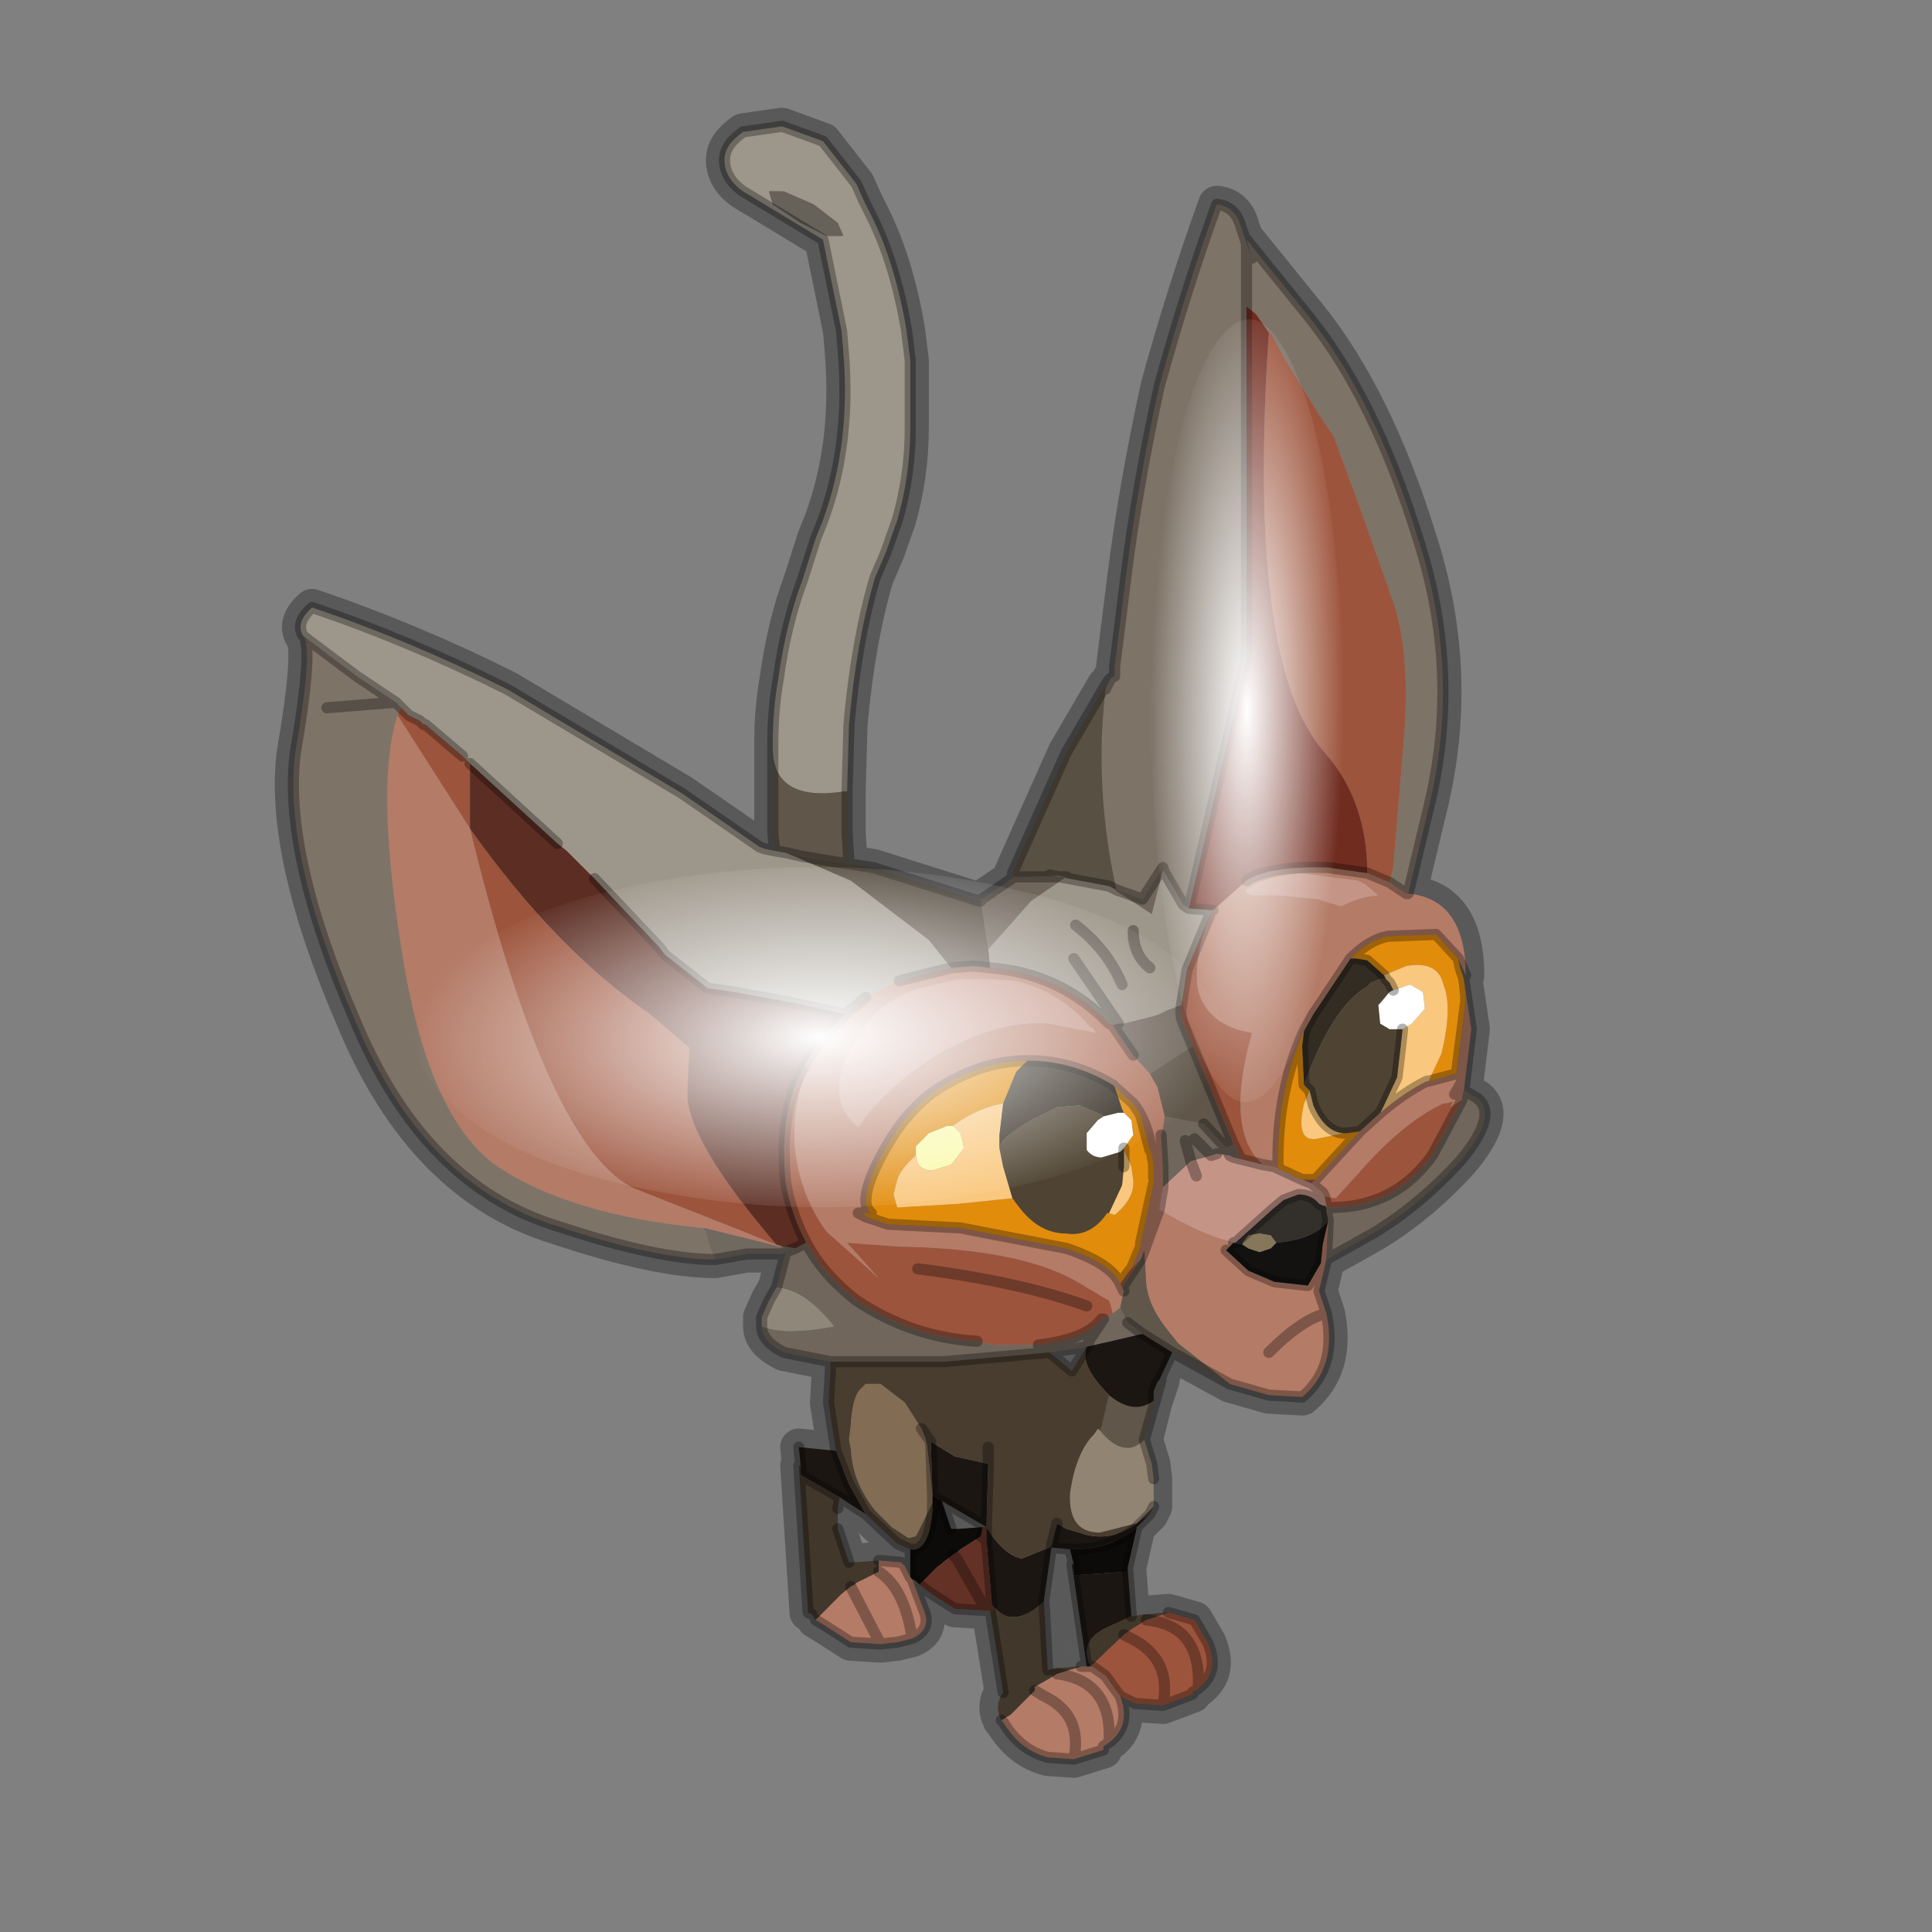 <?xml version="1.0" encoding="UTF-8" standalone="no"?>
<svg xmlns:xlink="http://www.w3.org/1999/xlink" height="520.0px" width="520.0px" xmlns="http://www.w3.org/2000/svg">
  <rect width="100%" height="100%" fill="#808080" stroke="none"/>
  <g transform="matrix(10.0, 0.0, 0.0, 10.0, 0.0, 0.0)">
    <use height="52.0" transform="matrix(1.0, 0.0, 0.0, 1.0, 0.0, 0.0)" width="52.0" xlink:href="#shape0"/>
    <use height="136.85" transform="matrix(0.147, -0.002, 0.0, 0.067, 11.166, 23.478)" width="148.25" xlink:href="#sprite0"/>
    <use height="136.85" transform="matrix(0.035, -4.0E-4, -0.002, 0.154, 31.109, 8.624)" width="148.25" xlink:href="#sprite0"/>
  </g>
  <defs>
    <g id="shape0" transform="matrix(1.0, 0.0, 0.0, 1.0, 0.0, 0.0)">
      <path d="M52.0 0.0 L52.0 52.0 0.0 52.0 0.0 0.0 52.0 0.0" fill="#795fa9" fill-opacity="0.0" fill-rule="evenodd" stroke="none"/>
      <path d="M21.05 3.4 L20.0 3.55 Q19.5 3.9 19.5 4.3 19.5 4.8 20.0 5.15 L22.15 6.45 22.65 8.9 22.7 9.5 Q22.9 11.95 22.15 14.0 L21.95 14.5 21.6 15.6 Q21.15 16.8 20.95 18.25 20.8 19.1 20.8 20.0 L20.8 20.15 20.8 22.4 20.85 22.9 20.6 22.85 20.45 22.8 18.35 21.35 13.65 18.55 Q11.05 17.25 8.4 16.35 7.95 16.75 8.15 17.1 L8.2 17.15 Q8.4 17.65 7.95 20.25 7.6 22.95 9.55 27.45 11.4 31.9 15.0 33.0 17.7 33.9 19.25 33.9 L20.1 33.75 21.05 33.75 21.15 33.7 20.9 34.65 20.7 35.0 20.5 35.45 20.5 35.7 Q20.5 36.1 21.1 36.4 L22.35 36.65 22.35 36.8 22.35 36.9 22.3 37.75 22.5 39.05 21.5 38.95 21.55 39.45 21.5 39.45 21.75 43.4 21.85 43.45 21.95 43.6 22.2 43.75 22.9 44.2 23.7 44.25 24.15 44.2 24.55 44.1 Q25.1 43.85 24.85 43.3 L24.55 42.5 24.65 42.55 24.75 42.65 25.0 42.85 25.7 43.3 26.55 43.35 26.65 43.35 27.0 45.55 Q26.75 45.9 26.95 46.3 L27.0 46.35 Q27.45 47.1 28.2 47.3 L28.9 47.35 29.7 47.1 29.7 47.0 29.85 46.9 Q30.45 46.45 30.15 45.65 L30.55 45.85 31.3 45.9 32.1 45.6 32.1 45.55 32.25 45.45 Q32.85 45.0 32.5 44.2 L32.15 43.6 31.45 43.4 30.85 43.45 30.8 43.45 30.5 43.5 30.45 43.5 30.35 42.2 30.6 41.1 30.95 40.75 31.05 40.55 31.05 39.8 31.0 39.4 30.8 38.75 31.05 37.75 31.25 37.15 31.05 37.45 31.15 37.2 31.2 37.15 31.55 36.4 33.1 37.25 34.15 37.55 35.05 37.6 Q36.0 36.8 35.7 35.35 L35.5 34.75 35.7 33.9 36.95 33.2 Q38.2 32.45 39.3 31.25 40.35 30.0 39.75 29.55 L39.4 29.35 39.6 27.7 39.4 26.35 39.35 26.2 39.3 26.05 39.25 25.8 39.45 26.25 Q39.45 24.2 37.9 24.05 L38.45 21.75 Q39.35 18.1 38.15 14.45 37.0 10.75 35.25 8.55 L33.55 6.45 33.7 6.95 33.55 6.55 33.4 6.1 Q33.25 5.55 32.75 5.5 31.9 7.85 31.2 10.4 30.6 13.15 30.3 15.55 L30.0 17.95 30.0 18.05 30.0 18.2 29.9 18.25 29.75 18.55 29.75 18.45 28.7 20.25 27.25 23.5 27.3 23.6 26.35 24.25 23.5 23.35 22.85 23.25 22.8 22.4 22.8 21.3 22.85 19.5 Q23.05 17.25 23.55 15.55 L23.85 14.85 24.15 14.0 Q24.5 12.8 24.5 11.5 L24.5 9.7 24.4 8.9 Q24.1 7.1 23.45 5.8 L23.25 5.4 23.05 4.95 22.15 3.8 21.05 3.4 M28.25 36.4 L29.25 36.25 28.85 36.9 28.25 36.4 M23.3 40.75 L24.15 41.55 24.5 41.7 24.5 42.45 24.35 42.15 24.25 42.05 23.65 42.0 23.0 42.05 22.85 42.05 22.55 41.15 22.55 40.6 22.6 40.3 23.3 40.75 M28.3 41.65 L28.8 41.7 28.9 42.1 28.85 42.1 29.25 44.85 29.1 44.85 28.45 44.9 28.4 44.9 28.2 44.95 28.1 43.05 28.3 41.65 M26.45 41.1 L25.8 41.15 25.6 41.15 25.35 40.4 26.55 41.1 26.45 41.1" fill="none" stroke="#000000" stroke-linecap="round" stroke-linejoin="round" stroke-opacity="0.302" stroke-width="1.0"/>
      <path d="M20.8 20.15 L20.8 20.0 Q20.8 19.1 20.95 18.25 21.15 16.8 21.6 15.6 L21.95 14.5 22.15 14.0 Q22.9 11.95 22.7 9.5 L22.65 8.9 22.15 6.45 20.0 5.15 Q19.5 4.8 19.5 4.3 19.5 3.9 20.0 3.55 L21.05 3.4 22.15 3.8 23.05 4.95 23.25 5.4 23.45 5.8 Q24.1 7.1 24.4 8.9 L24.5 9.7 24.5 11.5 Q24.5 12.8 24.15 14.0 L23.85 14.85 23.55 15.55 Q23.05 17.25 22.85 19.5 L22.8 21.3 22.75 21.3 Q20.8 21.6 20.8 20.15 M8.2 17.15 L8.15 17.1 Q7.95 16.75 8.4 16.35 11.05 17.25 13.65 18.55 L18.35 21.35 20.45 22.8 20.6 22.85 20.85 22.9 21.15 22.95 22.9 23.7 25.0 25.3 25.6 26.05 24.2 26.4 23.3 26.85 22.75 27.3 21.4 27.0 19.75 26.7 19.05 26.6 17.9 25.7 17.75 25.5 16.0 23.65 15.25 22.9 15.0 22.7 12.65 20.55 12.45 20.35 11.45 19.5 11.4 19.5 11.3 19.4 11.0 19.25 10.8 19.05 10.65 18.9 9.6 18.2 8.2 17.15 M22.55 6.0 L21.9 5.5 21.1 5.15 20.7 5.15 20.8 5.5 21.55 6.0 22.25 6.35 22.7 6.35 22.55 6.0 M26.65 26.05 L26.6 25.55 27.75 24.25 28.7 23.6 28.25 23.55 29.85 23.85 30.05 23.95 30.0 23.95 31.0 24.6 31.3 23.4 31.85 24.35 32.0 24.45 32.65 24.5 32.55 24.65 31.95 26.1 31.8 27.05 31.4 27.2 31.2 27.3 31.05 27.35 30.25 27.55 30.1 27.55 29.95 27.6 29.85 27.55 Q28.55 26.2 26.65 26.05 M28.9 25.8 L30.1 27.55 28.9 25.8 M28.95 24.9 Q29.8 25.55 30.2 26.5 29.8 25.55 28.95 24.9 M30.95 26.05 Q30.5 25.7 30.5 25.05 30.5 25.7 30.95 26.05" fill="#9d968a" fill-rule="evenodd" stroke="none"/>
      <path d="M22.55 6.0 L22.7 6.35 22.25 6.35 21.55 6.0 20.8 5.5 20.7 5.15 21.1 5.15 21.9 5.5 22.55 6.0" fill="#666159" fill-rule="evenodd" stroke="none"/>
      <path d="M31.45 43.4 L32.15 43.6 32.5 44.2 Q32.85 45.0 32.25 45.45 L32.1 45.55 32.1 45.6 31.3 45.9 30.55 45.85 30.15 45.65 29.75 45.1 29.4 44.85 29.35 44.85 30.25 44.0 30.45 43.85 30.85 43.6 Q32.35 43.75 32.25 45.45 32.35 43.75 30.85 43.6 L31.45 43.4 M10.8 19.05 L11.0 19.25 11.3 19.4 11.4 19.5 11.45 19.5 12.45 20.35 12.65 20.55 12.65 22.3 Q14.95 25.55 17.5 27.3 L18.55 28.2 18.5 29.45 Q18.5 30.7 20.9 33.5 L17.1 32.0 Q14.75 30.95 12.65 22.3 L10.7 19.25 10.8 19.05 M21.7 33.45 Q21.3 32.7 21.15 31.85 20.95 29.9 21.65 28.7 L21.75 28.75 Q21.3 29.75 21.4 30.95 21.55 32.2 22.25 33.15 L23.65 34.4 22.8 33.45 22.85 33.45 24.15 33.55 Q27.45 33.6 29.0 34.5 L29.75 34.95 29.85 35.0 29.9 35.15 29.95 35.35 29.7 35.5 29.65 35.5 Q29.25 36.05 27.95 36.2 L26.75 36.2 26.3 36.1 Q24.55 36.0 23.05 35.0 22.15 34.3 21.7 33.45 M30.15 34.55 L30.4 34.2 30.45 34.15 30.7 33.9 30.2 34.65 30.15 34.55 M34.15 8.95 L34.2 9.0 34.15 8.85 34.6 9.7 35.5 11.15 35.9 11.75 36.6 13.65 37.5 16.2 Q37.95 17.5 37.8 19.75 L37.5 23.35 37.4 23.75 36.8 23.5 Q36.8 21.55 35.65 20.25 33.55 17.9 34.15 8.95 M32.55 24.65 Q32.1 25.9 32.25 26.65 32.5 27.6 33.7 27.8 32.95 30.45 34.0 31.35 L33.4 31.2 33.25 30.9 33.2 30.8 32.35 28.75 32.1 28.15 31.85 27.55 Q31.75 27.35 31.8 27.05 L31.95 26.1 32.55 24.65 M35.65 32.2 L35.95 32.25 36.5 31.65 Q37.75 30.2 38.85 29.7 L38.9 29.7 39.1 29.65 39.05 29.8 39.35 29.6 38.55 31.1 Q37.5 32.55 35.7 32.5 L35.7 32.45 35.65 32.2 M35.3 31.85 L35.05 31.75 35.4 31.75 35.3 31.85 M24.7 34.15 Q27.45 34.5 29.25 35.15 27.45 34.5 24.7 34.15 M31.3 45.9 Q31.55 44.65 30.45 44.1 L30.25 44.0 30.45 44.1 Q31.55 44.65 31.3 45.9" fill="#9d543c" fill-rule="evenodd" stroke="none"/>
      <path d="M29.9 18.25 L30.0 18.2 30.0 18.05 30.0 17.95 30.3 15.55 Q30.6 13.15 31.2 10.4 31.9 7.85 32.75 5.5 33.25 5.55 33.4 6.1 L33.55 6.55 33.55 6.65 33.7 6.95 33.55 6.65 33.55 6.55 33.7 6.95 33.55 6.45 35.25 8.55 Q37.0 10.75 38.15 14.45 39.35 18.1 38.45 21.75 L37.9 24.05 37.85 24.05 37.4 23.75 37.5 23.35 37.8 19.75 Q37.95 17.5 37.5 16.2 L36.6 13.65 35.9 11.75 35.5 11.15 34.6 9.7 34.15 8.85 34.2 9.0 34.15 8.95 33.8 8.45 33.55 8.25 33.55 6.65 33.55 8.25 33.55 17.7 32.0 24.45 31.85 24.35 31.3 23.4 31.3 23.35 30.75 24.2 30.05 23.95 Q29.45 21.25 29.75 18.55 L29.9 18.25 M19.25 33.9 Q17.7 33.9 15.0 33.0 11.4 31.9 9.55 27.45 7.6 22.95 7.95 20.25 8.4 17.65 8.2 17.15 L9.6 18.2 10.65 18.9 10.8 19.05 10.7 19.25 Q10.1 21.1 10.8 25.5 11.5 30.1 13.4 31.4 15.35 32.7 18.9 33.05 L18.95 33.05 19.25 33.9 M8.8 19.05 L10.65 18.9 8.8 19.05" fill="#7e7367" fill-rule="evenodd" stroke="none"/>
      <path d="M12.65 22.3 L12.65 20.55 15.0 22.7 15.25 22.9 16.0 23.65 17.75 25.5 17.9 25.7 19.05 26.6 19.75 26.7 21.4 27.0 22.75 27.3 22.5 27.55 Q22.0 28.05 21.65 28.7 20.95 29.9 21.15 31.85 21.3 32.7 21.7 33.45 L21.4 33.6 21.15 33.55 21.05 33.55 20.9 33.5 Q18.5 30.7 18.5 29.45 L18.55 28.2 17.5 27.3 Q14.95 25.55 12.65 22.3" fill="#5c2e23" fill-rule="evenodd" stroke="none"/>
      <path d="M37.9 24.05 Q39.45 24.2 39.45 26.25 L39.25 25.8 38.65 25.15 37.35 25.2 Q36.85 25.3 36.35 25.8 L35.35 27.3 35.1 27.75 Q34.35 29.4 34.4 31.45 L34.3 31.4 34.0 31.35 Q32.95 30.45 33.7 27.8 32.5 27.6 32.25 26.65 32.1 25.9 32.55 24.65 L32.65 24.5 33.55 23.7 Q34.15 23.3 35.75 23.35 L36.8 23.5 37.4 23.75 37.85 24.05 37.9 24.05 M39.4 26.35 L39.6 27.7 39.4 29.35 39.35 29.6 39.05 29.8 39.1 29.65 38.9 29.7 38.85 29.7 Q37.75 30.2 36.5 31.65 L35.95 32.25 35.65 32.2 35.6 32.1 35.3 31.85 35.4 31.75 36.6 30.45 37.15 29.95 Q37.8 29.4 38.4 29.1 L38.45 29.1 39.2 28.9 39.45 26.95 39.45 26.8 39.4 26.35 M35.7 33.9 L35.5 34.75 35.7 35.35 Q36.0 36.8 35.05 37.6 L34.15 37.55 33.1 37.25 31.7 36.15 31.35 35.7 Q30.9 35.1 30.85 34.55 L30.8 33.65 31.2 32.55 30.8 33.65 30.7 33.9 30.45 34.15 30.7 33.55 30.7 33.45 31.05 31.85 31.05 31.7 31.05 31.6 31.05 31.35 31.0 31.05 30.95 30.95 30.7 30.0 30.5 29.7 30.0 29.25 29.95 29.2 Q28.95 28.6 27.85 28.55 L27.65 28.55 Q26.6 28.55 25.6 29.1 24.5 29.65 23.75 31.05 23.05 32.35 23.45 32.65 L23.25 32.65 23.3 32.75 23.9 32.95 25.85 33.05 28.7 33.6 Q29.9 34.0 30.15 34.55 L30.2 34.65 30.25 34.75 30.15 35.2 29.95 35.35 29.9 35.15 29.85 35.0 29.75 34.95 29.0 34.5 Q27.45 33.6 24.15 33.55 L22.85 33.45 22.8 33.45 23.65 34.4 22.25 33.15 Q21.55 32.2 21.4 30.95 21.3 29.75 21.75 28.75 L21.65 28.7 Q22.0 28.05 22.5 27.55 L22.75 27.3 23.3 26.85 24.2 26.4 25.6 26.05 26.2 26.0 26.65 26.05 Q28.55 26.2 29.85 27.55 L29.95 27.6 30.5 28.4 30.95 28.9 31.15 29.25 31.35 30.05 31.3 30.4 31.25 30.55 31.3 31.4 31.3 31.5 31.3 31.95 31.2 32.55 Q32.35 33.25 33.25 33.45 L33.2 33.45 33.0 33.65 33.6 34.2 34.3 34.5 35.2 34.6 35.55 34.0 35.6 33.5 35.75 32.85 35.7 33.9 M30.15 45.65 Q30.45 46.45 29.85 46.9 L29.7 47.0 29.7 47.1 28.9 47.35 28.2 47.3 Q27.45 47.1 27.0 46.35 L26.95 46.3 27.2 46.15 27.85 45.5 27.85 45.4 28.2 45.2 28.45 45.05 29.1 44.85 29.25 44.85 29.35 44.85 29.4 44.85 29.75 45.1 30.15 45.65 M24.55 42.5 L24.85 43.3 Q25.1 43.85 24.55 44.1 L24.15 44.2 23.7 44.25 22.9 44.2 22.2 43.75 21.95 43.6 22.1 43.45 22.45 43.1 22.65 42.9 22.9 42.7 22.95 42.8 23.7 44.25 22.95 42.8 22.9 42.7 23.0 42.65 23.05 42.6 23.65 42.3 23.65 42.0 24.25 42.05 24.35 42.15 24.5 42.45 24.55 42.5 M10.7 19.25 L12.65 22.3 Q14.75 30.95 17.1 32.0 L20.9 33.5 21.05 33.55 20.95 33.55 18.95 33.05 18.9 33.05 Q15.35 32.7 13.4 31.4 11.5 30.1 10.8 25.5 10.1 21.1 10.7 19.25 M23.1 30.35 Q23.8 29.3 25.2 28.4 26.85 27.45 28.2 27.55 L29.5 27.8 29.4 27.65 29.35 27.65 Q28.55 26.7 27.35 26.4 L26.65 26.35 25.8 26.35 24.75 26.6 Q23.9 26.85 23.35 27.5 L22.8 28.4 Q22.25 29.65 23.1 30.35 M36.55 23.7 L35.0 23.5 Q34.1 23.6 33.7 23.85 33.35 24.0 33.7 24.1 L34.4 24.1 35.45 24.2 36.1 24.4 Q36.55 24.15 37.1 24.1 L36.75 23.8 36.55 23.7 M35.7 32.45 L35.7 32.5 35.65 32.45 35.7 32.45 M39.15 29.45 Q39.55 28.85 39.2 28.9 39.55 28.85 39.15 29.45 M35.7 32.6 L35.7 32.5 35.7 32.6 M34.15 36.4 Q35.05 35.5 35.7 35.35 35.05 35.5 34.15 36.4 M23.25 32.65 L23.1 32.65 23.3 32.75 23.1 32.65 23.25 32.65 M24.55 44.1 Q24.35 42.75 23.65 42.3 24.35 42.75 24.55 44.1 M28.9 47.35 Q29.15 46.15 28.1 45.65 L27.85 45.5 28.1 45.65 Q29.15 46.15 28.9 47.35 M29.85 46.9 Q29.95 45.25 28.45 45.05 29.95 45.25 29.85 46.9 M31.0 31.05 Q30.9 30.2 30.5 29.7 30.9 30.2 31.0 31.05" fill="#b47b67" fill-rule="evenodd" stroke="none"/>
      <path d="M22.85 23.25 L23.5 23.35 26.35 24.25 26.4 24.25 26.6 25.55 26.65 26.05 26.2 26.0 25.6 26.05 25.0 25.3 22.9 23.7 21.15 22.95 21.6 23.05 22.5 23.2 22.85 23.25 M27.3 23.6 L27.25 23.5 28.7 20.25 29.75 18.45 29.75 18.55 Q29.45 21.25 30.05 23.95 L29.85 23.85 28.25 23.55 28.7 23.6 27.3 23.6" fill="#595044" fill-rule="evenodd" stroke="none"/>
      <path d="M20.8 20.15 Q20.8 21.6 22.75 21.3 L22.8 21.3 22.8 22.4 22.85 23.25 22.5 23.2 21.6 23.05 21.15 22.95 20.85 22.9 20.8 22.4 20.8 20.15 M33.1 37.25 L31.55 36.4 30.75 35.9 30.35 35.6 30.15 35.2 30.25 34.75 30.2 34.65 30.7 33.9 30.8 33.65 30.85 34.55 Q30.9 35.1 31.35 35.7 L31.7 36.15 33.1 37.25 M31.05 37.45 L31.25 37.15 30.8 38.75 Q30.25 39.3 29.6 38.5 L29.65 38.4 29.85 37.55 Q30.5 38.1 31.05 37.7 L31.05 37.45 M32.1 28.15 L32.35 28.75 33.2 30.8 33.0 30.9 32.4 30.25 31.35 30.05 31.15 29.25 30.95 28.9 32.1 28.15" fill="#60564a" fill-rule="evenodd" stroke="none"/>
      <path d="M23.1 30.35 Q22.25 29.65 22.8 28.4 L23.35 27.5 Q23.9 26.85 24.75 26.6 L25.8 26.35 26.65 26.35 27.35 26.4 Q28.55 26.7 29.35 27.65 L29.4 27.65 29.5 27.8 28.2 27.55 Q26.85 27.45 25.2 28.4 23.8 29.3 23.1 30.35 M36.55 23.7 L36.75 23.8 37.1 24.1 Q36.55 24.15 36.1 24.4 L35.45 24.2 34.4 24.1 33.7 24.1 Q33.35 24.0 33.7 23.85 34.1 23.6 35.0 23.5 L36.55 23.7 M34.0 31.35 L34.3 31.4 34.4 31.45 35.05 31.75 35.3 31.85 35.6 32.1 35.65 32.2 35.7 32.45 35.65 32.45 35.6 32.45 35.5 32.4 Q35.3 32.15 34.95 32.15 L34.55 32.3 34.25 32.55 33.25 33.45 Q32.35 33.25 31.2 32.55 L31.3 31.95 32.05 31.25 32.6 31.1 32.75 31.05 33.1 31.1 33.2 31.15 33.4 31.2 34.0 31.35 M32.2 31.65 L32.05 31.25 32.2 31.65" fill="#c49486" fill-rule="evenodd" stroke="none"/>
      <path d="M26.35 24.25 L27.3 23.6 28.7 23.6 27.75 24.25 26.6 25.55 26.4 24.25 26.35 24.25 M39.4 29.35 L39.75 29.55 Q40.35 30.0 39.3 31.25 38.2 32.45 36.95 33.2 L35.7 33.9 35.75 32.85 35.7 32.6 35.7 32.5 Q37.5 32.55 38.55 31.1 L39.35 29.6 39.4 29.35 M22.35 36.65 L21.1 36.4 Q20.5 36.1 20.5 35.7 21.1 35.95 22.45 35.7 21.65 34.7 20.9 34.65 L21.15 33.7 21.4 33.6 21.7 33.45 Q22.15 34.3 23.05 35.0 24.55 36.0 26.3 36.1 L26.75 36.2 27.95 36.2 Q29.25 36.05 29.65 35.5 L29.7 35.5 29.95 35.35 30.15 35.2 30.35 35.6 30.75 35.9 29.25 36.25 29.3 36.15 29.3 36.1 29.7 35.5 29.3 36.1 29.3 36.15 29.25 36.25 28.25 36.4 25.4 36.65 22.35 36.65 M31.3 23.4 L31.0 24.6 30.0 23.95 30.05 23.95 30.75 24.2 31.3 23.35 31.3 23.4 M29.95 27.6 L30.1 27.55 30.25 27.55 31.05 27.35 31.2 27.3 31.4 27.2 31.8 27.05 Q31.75 27.35 31.85 27.55 L32.1 28.15 30.95 28.9 30.5 28.4 29.95 27.6 M33.2 30.8 L33.25 30.9 33.4 31.2 33.2 31.15 33.1 31.1 32.75 31.05 32.6 31.1 32.05 31.25 31.9 30.7 32.05 31.25 31.3 31.95 31.3 31.5 31.3 31.4 31.25 30.55 31.3 30.4 31.35 30.05 32.4 30.25 33.0 30.9 33.2 30.8 M32.15 30.65 L32.6 31.1 32.15 30.65 M33.1 31.1 L33.0 30.9 33.1 31.1" fill="#70665c" fill-rule="evenodd" stroke="none"/>
      <path d="M25.65 30.3 L25.85 30.5 25.95 30.9 25.6 31.35 25.1 31.5 Q24.8 31.5 24.7 31.3 L24.65 31.1 24.65 30.85 25.0 30.5 25.5 30.3 25.65 30.3" fill="#f9f9a8" fill-rule="evenodd" stroke="none"/>
      <path d="M39.25 25.8 L39.3 26.05 39.35 26.2 39.4 26.35 39.45 26.8 39.45 26.95 39.2 28.9 38.45 29.1 38.8 28.35 Q39.1 27.1 38.85 26.5 38.7 25.85 37.85 26.0 L37.25 26.25 36.8 25.85 36.5 25.8 36.4 25.8 36.35 25.8 Q36.85 25.3 37.35 25.2 L38.65 25.15 39.25 25.8 M27.0 29.7 Q26.45 29.8 25.95 30.1 L25.65 30.3 25.5 30.3 25.0 30.5 24.65 30.85 24.65 31.1 Q24.25 31.45 24.15 31.75 L24.05 32.15 24.15 32.5 25.8 32.4 27.25 32.25 27.4 32.45 Q27.95 33.2 28.7 33.2 29.35 33.3 29.8 32.65 L29.85 32.65 30.0 32.7 Q30.55 32.25 30.5 31.75 L30.45 31.4 30.25 30.95 30.25 30.9 30.5 30.55 30.45 30.15 30.25 29.95 30.2 29.85 30.0 29.25 30.5 29.7 30.7 30.0 30.95 30.95 31.0 31.05 31.05 31.35 31.05 31.6 31.05 31.7 31.05 31.85 30.7 33.45 30.7 33.55 30.45 34.15 30.4 34.2 30.15 34.55 Q29.9 34.0 28.7 33.6 L25.85 33.05 23.9 32.95 23.3 32.75 23.25 32.65 23.45 32.65 Q23.05 32.35 23.75 31.05 24.5 29.65 25.6 29.1 26.6 28.55 27.65 28.55 L27.35 28.85 27.0 29.7 M35.1 27.75 L35.05 28.15 35.1 29.2 35.25 29.35 35.1 29.7 Q34.85 30.75 35.45 30.65 L36.15 30.5 36.25 30.5 36.6 30.45 35.4 31.75 35.05 31.75 34.4 31.45 Q34.35 29.4 35.1 27.75 M39.25 26.7 L39.25 26.75 39.3 26.75 39.25 26.7" fill="#e28c0c" fill-rule="evenodd" stroke="none"/>
      <path d="M25.65 30.3 L25.95 30.1 Q26.45 29.8 27.0 29.7 L26.9 30.55 26.9 30.9 27.0 31.4 27.25 32.25 25.8 32.4 24.15 32.5 24.05 32.15 24.15 31.75 Q24.25 31.45 24.65 31.1 L24.7 31.3 Q24.8 31.5 25.1 31.5 L25.6 31.35 25.95 30.9 25.85 30.5 25.65 30.3 M30.25 30.95 L30.45 31.4 30.5 31.75 Q30.55 32.25 30.0 32.7 L29.85 32.65 30.2 31.9 30.25 31.4 30.25 30.95 M37.3 26.35 L37.25 26.25 37.85 26.0 Q38.7 25.85 38.85 26.5 39.1 27.1 38.8 28.35 L38.45 29.1 38.4 29.1 Q37.8 29.4 37.15 29.95 L37.25 29.75 37.6 29.0 37.7 28.15 37.75 27.7 38.0 27.55 38.35 27.15 38.3 26.7 37.95 26.5 37.5 26.65 37.4 26.45 37.35 26.4 37.3 26.35 M36.15 30.5 L35.45 30.65 Q34.85 30.75 35.1 29.7 L35.25 29.35 35.35 29.75 Q35.65 30.45 36.15 30.5" fill="#f9c77d" fill-rule="evenodd" stroke="none"/>
      <path d="M26.9 30.9 L26.9 30.55 27.0 29.7 27.35 28.85 27.65 28.55 27.85 28.55 Q28.95 28.6 29.95 29.2 L30.0 29.25 30.2 29.85 30.25 29.95 30.1 29.95 29.7 30.05 29.65 30.0 29.05 29.75 28.45 29.8 27.75 30.15 Q26.9 30.65 26.9 30.9 M36.35 25.8 L36.4 25.8 36.5 25.8 36.8 25.85 37.25 26.25 37.3 26.35 37.15 26.35 36.9 26.45 36.85 26.5 36.8 26.55 Q35.85 27.1 35.1 29.2 L35.05 28.15 35.1 27.75 35.35 27.3 36.35 25.8" fill="#332c22" fill-rule="evenodd" stroke="none"/>
      <path d="M27.25 32.25 L27.0 31.4 26.9 30.9 Q26.9 30.65 27.75 30.15 L28.45 29.8 29.05 29.75 29.65 30.0 29.7 30.05 29.55 30.15 29.25 30.5 29.25 30.95 Q29.4 31.15 29.65 31.15 L30.15 31.0 30.25 30.9 30.25 30.95 30.25 31.4 30.2 31.9 29.85 32.65 29.8 32.65 Q29.35 33.3 28.7 33.2 27.95 33.2 27.4 32.45 L27.25 32.25 M35.1 29.2 Q35.85 27.1 36.8 26.55 L36.85 26.5 36.9 26.45 37.15 26.35 37.3 26.35 37.35 26.4 37.4 26.45 37.5 26.65 37.4 26.7 37.15 27.0 37.1 27.05 37.15 27.55 37.4 27.7 37.5 27.7 37.75 27.7 37.7 28.15 37.6 29.0 37.25 29.75 37.15 29.95 36.6 30.45 36.25 30.5 36.15 30.5 Q35.65 30.45 35.35 29.75 L35.25 29.35 35.1 29.2" fill="#4f4433" fill-rule="evenodd" stroke="none"/>
      <path d="M30.25 29.95 L30.45 30.15 30.5 30.55 30.25 30.9 30.15 31.0 29.65 31.15 Q29.4 31.15 29.25 30.95 L29.25 30.5 29.55 30.15 29.7 30.05 30.1 29.95 30.25 29.95 M37.75 27.7 L37.5 27.7 37.4 27.7 37.15 27.55 37.1 27.05 37.15 27.0 37.4 26.7 37.5 26.65 37.95 26.5 38.3 26.7 38.35 27.15 38.0 27.55 37.75 27.7" fill="#ffffff" fill-rule="evenodd" stroke="none"/>
      <path d="M33.55 8.25 L33.8 8.45 34.15 8.95 Q33.55 17.9 35.65 20.25 36.8 21.55 36.8 23.5 L35.75 23.35 Q34.15 23.3 33.55 23.7 L32.65 24.5 32.0 24.45 33.55 17.7 33.55 8.25" fill="#712c20" fill-rule="evenodd" stroke="none"/>
      <path d="M39.25 26.7 L39.3 26.75 39.25 26.75 39.25 26.7" fill="#f5ac43" fill-opacity="0.761" fill-rule="evenodd" stroke="none"/>
      <path d="M33.25 33.45 L34.25 32.55 34.55 32.3 34.95 32.15 Q35.3 32.15 35.5 32.4 L35.6 32.45 35.65 32.45 35.7 32.5 35.7 32.6 35.75 32.85 Q35.4 33.35 34.35 33.45 L34.2 33.25 33.9 33.2 33.6 33.25 33.45 33.45 33.45 33.5 33.2 33.45 33.25 33.45" fill="#332f2b" fill-rule="evenodd" stroke="none"/>
      <path d="M35.75 32.85 L35.6 33.5 35.55 34.0 35.2 34.6 34.3 34.5 33.6 34.2 33.0 33.65 33.2 33.45 33.45 33.5 33.6 33.6 33.9 33.7 34.2 33.6 34.35 33.45 Q35.4 33.35 35.75 32.85" fill="#131211" fill-rule="evenodd" stroke="none"/>
      <path d="M33.45 33.5 L33.45 33.45 33.6 33.25 33.9 33.2 34.2 33.25 34.35 33.45 34.2 33.6 33.9 33.7 33.6 33.6 33.45 33.5" fill="#87775a" fill-rule="evenodd" stroke="none"/>
      <path d="M31.55 36.4 L31.2 37.15 31.15 37.2 31.05 37.45 31.05 37.7 Q30.5 38.1 29.85 37.55 29.05 36.75 29.25 36.25 L30.75 35.9 31.55 36.4 M30.95 40.75 L30.6 41.1 30.55 41.15 Q29.85 41.7 28.9 41.7 L28.8 41.7 28.3 41.65 28.3 41.6 28.3 41.65 28.1 43.05 28.1 43.1 Q27.35 43.8 26.85 43.35 L26.8 43.3 26.7 43.2 26.55 41.45 26.55 41.1 Q27.0 41.85 27.5 41.95 L28.25 41.65 28.3 41.6 28.45 41.0 28.7 41.15 29.05 41.25 Q29.85 41.55 30.6 41.0 L30.95 40.75 M30.35 42.2 L30.45 43.5 29.7 43.85 Q29.05 44.2 29.35 44.85 L29.25 44.85 28.85 42.1 28.9 42.1 28.9 42.4 30.35 42.3 30.35 42.2 M21.55 39.45 L21.5 38.95 22.5 39.05 22.85 39.95 23.3 40.75 22.6 40.3 21.55 39.7 21.55 39.45 M22.35 36.9 L22.35 36.8 22.35 36.9 M25.05 38.8 L25.7 39.2 26.6 39.4 26.55 41.1 25.35 40.4 25.1 40.25 25.05 38.8" fill="#1b1612" fill-rule="evenodd" stroke="none"/>
      <path d="M30.8 38.75 L31.0 39.4 31.05 39.8 31.05 40.55 30.6 41.0 29.6 41.25 Q28.75 41.25 28.8 40.2 28.95 39.1 29.45 38.6 L29.55 38.45 29.6 38.5 Q30.25 39.3 30.8 38.75" fill="#928472" fill-rule="evenodd" stroke="none"/>
      <path d="M31.05 40.55 L30.95 40.75 30.6 41.0 Q29.85 41.55 29.05 41.25 L28.7 41.15 28.45 41.0 28.3 41.6 28.25 41.65 27.5 41.95 Q27.0 41.85 26.55 41.1 L26.6 39.4 25.7 39.2 25.05 38.8 24.8 38.45 25.05 38.8 25.1 40.25 24.95 38.9 24.9 38.7 24.8 38.45 24.35 37.75 23.7 37.25 23.3 37.25 23.15 37.4 Q22.95 37.6 22.9 38.35 L22.85 38.75 22.9 39.0 Q22.95 39.9 23.55 40.65 L24.0 41.1 24.45 41.4 24.65 41.35 25.1 40.45 25.1 40.25 25.1 40.65 Q25.0 41.8 24.5 41.7 L24.15 41.55 23.3 40.75 22.85 39.95 22.5 39.05 22.3 37.75 22.35 36.9 22.35 36.8 22.35 36.65 25.4 36.65 28.25 36.4 28.85 36.9 29.25 36.25 Q29.05 36.75 29.85 37.55 L29.65 38.4 29.6 38.5 29.55 38.45 29.45 38.6 Q28.95 39.1 28.8 40.2 28.75 41.25 29.6 41.25 L30.6 41.0 31.05 40.55 M26.6 38.95 L26.6 39.4 26.6 38.95" fill="#493d2f" fill-rule="evenodd" stroke="none"/>
      <path d="M24.8 38.45 L24.9 38.7 24.95 38.9 25.1 40.25 25.1 40.45 24.65 41.35 24.45 41.4 24.0 41.1 23.55 40.65 Q22.95 39.9 22.9 39.0 L22.85 38.75 22.9 38.35 Q22.95 37.6 23.15 37.4 L23.3 37.25 23.7 37.25 24.35 37.75 24.8 38.45" fill="#826c53" fill-rule="evenodd" stroke="none"/>
      <path d="M21.15 33.7 L21.05 33.75 20.1 33.75 19.25 33.9 18.95 33.05 20.95 33.55 21.05 33.55 21.15 33.55 21.4 33.6 21.15 33.7" fill="#70695f" fill-rule="evenodd" stroke="none"/>
      <path d="M20.5 35.7 L20.5 35.45 20.7 35.0 20.9 34.65 Q21.65 34.7 22.45 35.7 21.1 35.95 20.5 35.7" fill="#8f877a" fill-rule="evenodd" stroke="none"/>
      <path d="M30.45 43.5 L30.5 43.5 30.8 43.45 31.45 43.4 30.85 43.6 30.45 43.85 30.25 44.0 29.35 44.85 Q29.05 44.2 29.7 43.85 L30.45 43.5 M26.95 46.3 Q26.75 45.9 27.0 45.55 L26.65 43.35 26.8 43.3 26.85 43.35 Q27.35 43.8 28.1 43.1 L28.2 44.95 28.4 44.9 29.1 44.85 28.45 45.05 28.2 45.2 27.85 45.4 27.85 45.5 27.2 46.15 26.95 46.3 M21.95 43.6 L21.85 43.45 21.75 43.4 21.5 39.45 21.55 39.45 21.55 39.7 22.6 40.3 22.55 40.6 22.55 41.15 22.85 42.05 23.0 42.05 23.65 42.0 23.65 42.3 23.05 42.6 23.0 42.65 22.9 42.7 22.65 42.9 22.45 43.1 22.1 43.45 21.95 43.6" fill="#41372b" fill-rule="evenodd" stroke="none"/>
      <path d="M30.6 41.1 L30.35 42.2 30.35 42.3 28.9 42.4 28.9 42.1 28.8 41.7 28.9 41.7 Q29.85 41.7 30.55 41.15 L30.6 41.1 M24.75 42.65 L24.65 42.55 24.55 42.5 24.5 42.45 24.5 41.7 Q25.0 41.8 25.1 40.65 L25.1 40.25 25.35 40.4 25.6 41.15 25.8 41.15 26.45 41.1 26.4 41.35 25.85 41.7 25.8 41.75 25.65 41.85 25.45 42.0 25.2 42.2 24.85 42.55 24.75 42.65" fill="#0d0b09" fill-rule="evenodd" stroke="none"/>
      <path d="M26.65 43.35 L26.55 43.35 25.7 43.3 25.0 42.85 24.75 42.65 24.85 42.55 25.2 42.2 25.45 42.0 25.65 41.85 25.8 41.75 25.85 41.7 26.4 41.35 26.45 41.1 26.55 41.1 26.55 41.45 26.7 43.2 26.8 43.3 26.65 43.35 M26.55 41.45 L26.4 41.35 26.55 41.45 M26.55 43.35 L25.75 41.95 25.65 41.85 25.75 41.95 26.55 43.35" fill="#633125" fill-rule="evenodd" stroke="none"/>
      <path d="M22.8 21.3 L22.85 19.5 Q23.05 17.25 23.55 15.55 L23.85 14.85 24.15 14.0 Q24.5 12.8 24.5 11.5 L24.5 9.7 24.4 8.9 Q24.1 7.1 23.45 5.8 L23.25 5.4 23.05 4.95 22.15 3.8 21.05 3.4 20.0 3.55 Q19.5 3.9 19.5 4.3 19.5 4.8 20.0 5.15 L22.15 6.45 22.65 8.9 22.7 9.5 Q22.9 11.95 22.15 14.0 L21.95 14.5 21.6 15.6 Q21.15 16.8 20.95 18.25 20.8 19.1 20.8 20.0 L20.8 20.15 M22.8 21.3 L22.8 22.4 22.85 23.25 23.5 23.35 26.35 24.25 27.3 23.6 27.25 23.5 28.7 20.25 29.75 18.45 29.85 18.3 29.9 18.25 30.0 18.2 30.0 18.05 30.0 17.95 30.3 15.55 Q30.6 13.15 31.2 10.4 31.9 7.85 32.75 5.5 33.25 5.55 33.4 6.1 L33.55 6.55 33.55 6.45 35.25 8.55 Q37.0 10.75 38.15 14.45 39.35 18.1 38.45 21.75 L37.9 24.05 M39.45 26.25 L39.25 25.8 39.3 26.05 39.35 26.2 39.4 26.35 39.6 27.7 39.4 29.35 39.75 29.55 Q40.35 30.0 39.3 31.25 38.2 32.45 36.95 33.2 L35.7 33.9 35.5 34.75 35.7 35.35 Q36.0 36.8 35.05 37.6 L34.15 37.55 33.1 37.25 31.55 36.4 31.2 37.15 31.15 37.2 31.05 37.45 31.25 37.15 30.8 38.75 31.0 39.4 31.05 39.8 M31.05 40.55 L30.95 40.75 30.6 41.1 30.35 42.2 30.45 43.5 M31.45 43.4 L32.15 43.6 32.5 44.2 Q32.85 45.0 32.25 45.45 L32.1 45.55 32.1 45.6 31.3 45.9 30.55 45.85 30.15 45.65 Q30.45 46.45 29.85 46.9 L29.7 47.0 29.7 47.1 28.9 47.35 28.2 47.3 Q27.45 47.1 27.0 46.35 L26.95 46.3 M27.0 45.55 L26.65 43.35 26.55 43.35 25.7 43.3 25.0 42.85 24.75 42.65 M24.65 42.55 L24.55 42.5 24.85 43.3 Q25.1 43.85 24.55 44.1 L24.15 44.2 23.7 44.25 22.9 44.2 22.2 43.75 21.95 43.6 M21.85 43.45 L21.75 43.4 21.5 39.45 21.55 39.45 21.5 38.95 M22.5 39.05 L22.3 37.75 22.35 36.9 22.35 36.8 22.35 36.9 M22.35 36.65 L21.1 36.4 Q20.5 36.1 20.5 35.7 L20.5 35.45 20.7 35.0 20.9 34.65 21.15 33.7 21.05 33.75 20.1 33.75 19.25 33.9 Q17.7 33.9 15.0 33.0 11.4 31.9 9.55 27.45 7.6 22.95 7.95 20.25 8.4 17.65 8.2 17.15 L8.15 17.1 Q7.95 16.75 8.4 16.35 11.05 17.25 13.65 18.55 L18.35 21.35 20.45 22.8 20.6 22.85 20.85 22.9 20.8 22.4 20.8 20.15 M12.45 20.35 L11.45 19.5 11.4 19.5 11.3 19.4 11.0 19.25 10.8 19.05 10.65 18.9 8.8 19.05 M10.65 18.9 L9.6 18.2 8.2 17.15 M15.0 22.7 L12.65 20.55 M29.75 18.55 L29.9 18.25 M22.85 23.25 L22.5 23.2 21.6 23.05 21.15 22.95 M25.6 26.05 L26.2 26.0 26.65 26.05 Q28.55 26.2 29.85 27.55 L29.95 27.6 M26.4 24.25 L26.35 24.25 M20.85 22.9 L21.15 22.95 M22.75 27.3 L21.4 27.0 19.75 26.7 19.05 26.6 17.9 25.7 17.75 25.5 16.0 23.65 M21.4 33.6 L21.7 33.45 Q21.3 32.7 21.15 31.85 20.95 29.9 21.65 28.7 22.0 28.05 22.5 27.55 L22.75 27.3 23.3 26.85 M24.2 26.4 L25.6 26.05 M30.05 23.95 L29.85 23.85 28.25 23.55 M31.3 23.4 L31.3 23.35 30.75 24.2 30.05 23.95 M27.65 28.55 Q26.6 28.55 25.6 29.1 24.5 29.65 23.75 31.05 23.05 32.35 23.45 32.65 L23.25 32.65 23.3 32.75 23.9 32.95 25.85 33.05 28.7 33.6 Q29.9 34.0 30.15 34.55 L30.4 34.2 30.45 34.15 30.7 33.55 30.7 33.45 31.05 31.85 M31.05 31.7 L31.05 31.6 31.05 31.35 31.0 31.05 M30.95 30.95 L30.7 30.0 30.5 29.7 30.0 29.25 M30.25 30.9 L30.25 30.95 M30.1 27.55 L28.9 25.8 M27.65 28.55 L27.85 28.55 Q28.95 28.6 29.95 29.2 L30.0 29.25 M30.5 28.4 L29.95 27.6 M28.7 23.6 L27.3 23.6 M30.2 26.5 Q29.8 25.55 28.95 24.9 M33.55 6.55 L33.55 6.65 33.7 6.95 33.55 6.55 M33.7 6.95 L33.55 6.45 M37.4 23.75 L37.85 24.05 M33.55 6.65 L33.55 8.25 33.55 17.7 32.0 24.45 32.65 24.5 M33.55 23.7 Q34.15 23.3 35.75 23.35 L36.8 23.5 M37.4 23.75 L36.8 23.5 M37.25 26.25 L36.8 25.85 36.5 25.8 36.4 25.8 36.35 25.8 35.35 27.3 35.1 27.75 35.05 28.15 35.1 29.2 M37.3 26.35 L37.25 26.25 M38.45 29.1 L39.2 28.9 39.45 26.95 39.45 26.8 39.4 26.35 M36.35 25.8 Q36.85 25.3 37.35 25.2 L38.65 25.15 39.25 25.8 M34.0 31.35 L34.3 31.4 34.4 31.45 Q34.35 29.4 35.1 27.75 M32.0 24.45 L31.85 24.35 31.3 23.4 M32.55 24.65 L31.95 26.1 31.8 27.05 Q31.75 27.35 31.85 27.55 L32.1 28.15 32.35 28.75 33.2 30.8 33.25 30.9 33.4 31.2 34.0 31.35 M32.4 30.25 L33.0 30.9 33.1 31.1 33.2 31.15 33.4 31.2 M37.5 26.65 L37.4 26.45 37.35 26.4 M37.15 29.95 L37.25 29.75 37.6 29.0 37.7 28.15 37.75 27.7 M36.15 30.5 Q35.65 30.45 35.35 29.75 L35.25 29.35 35.1 29.2 M37.15 29.95 Q37.8 29.4 38.4 29.1 L38.45 29.1 M35.65 32.2 L35.7 32.45 35.7 32.5 Q37.5 32.55 38.55 31.1 L39.35 29.6 39.4 29.35 M39.2 28.9 Q39.55 28.85 39.15 29.45 M30.5 25.05 Q30.5 25.7 30.95 26.05 M36.15 30.5 L36.25 30.5 36.6 30.45 37.15 29.95 M35.3 31.85 L35.05 31.75 34.4 31.45 M33.25 33.45 L34.25 32.55 34.55 32.3 34.95 32.15 Q35.3 32.15 35.5 32.4 L35.6 32.45 M35.65 32.2 L35.6 32.1 35.3 31.85 35.4 31.75 35.05 31.75 M35.7 32.6 L35.7 32.5 M35.75 32.85 L35.6 33.5 35.55 34.0 35.2 34.6 34.3 34.5 33.6 34.2 33.0 33.65 M33.2 33.45 L33.25 33.45 M31.2 32.55 L30.8 33.65 M35.7 33.9 L35.75 32.85 35.7 32.6 M35.4 31.75 L36.6 30.45 M32.75 31.05 L32.6 31.1 32.15 30.65 M32.05 31.25 L32.2 31.65 M32.05 31.25 L31.9 30.7 M31.3 31.95 L31.3 31.5 31.3 31.4 31.25 30.55 M31.2 32.55 L31.3 31.95 M31.05 37.45 L31.05 37.7 M35.7 35.35 Q35.05 35.5 34.15 36.4 M30.25 31.4 L30.25 30.95 M30.2 34.65 L30.15 34.55 M30.25 34.75 L30.2 34.65 30.7 33.9 30.8 33.65 M27.95 36.2 Q29.25 36.05 29.65 35.5 M24.8 38.45 L25.05 38.8 M26.6 39.4 L26.6 38.95 M29.7 35.5 L29.3 36.1 29.3 36.15 29.25 36.25 28.85 36.9 28.25 36.4 25.4 36.65 22.35 36.65 M30.75 35.9 L30.35 35.6 M28.25 36.4 L29.25 36.25 M29.25 35.15 Q27.45 34.5 24.7 34.15 M21.15 33.7 L21.4 33.6 M23.3 32.75 L23.1 32.65 23.25 32.65 M21.7 33.45 Q22.15 34.3 23.05 35.0 24.55 36.0 26.3 36.1 M23.3 40.75 L22.85 39.95 22.5 39.05 M22.6 40.3 L23.3 40.75 24.15 41.55 24.5 41.7 Q25.0 41.8 25.1 40.65 L25.1 40.25 25.05 38.8 M22.55 40.6 L22.6 40.3 21.55 39.7 21.55 39.45 M22.85 42.05 L22.55 41.15 M23.65 42.3 Q24.35 42.75 24.55 44.1 M22.9 42.7 L22.95 42.8 23.7 44.25 M28.8 41.7 L28.9 41.7 Q29.85 41.7 30.55 41.15 L30.6 41.1 M28.45 41.0 L28.3 41.6 28.3 41.65 28.8 41.7 28.9 42.1 28.9 42.4 M30.35 42.3 L30.35 42.2 M28.85 42.1 L29.25 44.85 29.35 44.85 29.4 44.85 29.75 45.1 30.15 45.65 M26.55 41.1 L26.55 41.45 26.7 43.2 M28.1 43.05 L28.3 41.65 M25.6 41.15 L25.35 40.4 25.1 40.25 M26.55 41.1 L26.6 39.4 M26.55 41.1 L26.45 41.1 M26.4 41.35 L26.55 41.45 M24.5 42.45 L24.35 42.15 24.25 42.05 23.65 42.0 M24.5 42.45 L24.55 42.5 M24.5 41.7 L24.5 42.45 M25.65 41.85 L25.75 41.95 26.55 43.35 M25.35 40.4 L26.55 41.1 M30.25 44.0 L30.45 44.1 Q31.55 44.65 31.3 45.9 M27.85 45.5 L28.1 45.65 Q29.15 46.15 28.9 47.35 M28.2 44.95 L28.1 43.1 M28.45 45.05 Q29.95 45.25 29.85 46.9 M29.25 44.85 L29.1 44.85 M31.55 36.4 L30.75 35.9 M30.85 43.6 Q32.35 43.75 32.25 45.45 M30.5 29.7 Q30.9 30.2 31.0 31.05" fill="none" stroke="#000000" stroke-linecap="round" stroke-linejoin="round" stroke-opacity="0.302" stroke-width="0.3"/>
    </g>
    <g id="sprite0" transform="matrix(1.0, 0.0, 0.0, 1.0, 73.5, 65.0)">
      <use height="136.85" transform="matrix(1.0, 0.0, 0.0, 1.0, -73.5, -65.0)" width="148.25" xlink:href="#shape1"/>
    </g>
    <g id="shape1" transform="matrix(1.0, 0.0, 0.0, 1.0, 73.5, 65.0)">
      <path d="M36.65 -54.65 Q60.05 -42.0 69.75 -17.95 80.55 8.9 68.0 34.1 55.45 59.35 26.8 68.2 -1.8 77.05 -29.7 64.3 -57.6 51.6 -68.45 24.75 -79.3 -2.05 -66.75 -27.25 L-66.7 -27.3 Q-54.1 -52.5 -25.5 -61.4 3.1 -70.2 31.0 -57.5 L36.65 -54.65" fill="url(#gradient0)" fill-rule="evenodd" stroke="none"/>
    </g>
    <radialGradient cx="0" cy="0" gradientTransform="matrix(0.091, 0.0, 0.0, 0.091, 0.6, 3.4)" gradientUnits="userSpaceOnUse" id="gradient0" r="819.2" spreadMethod="pad">
      <stop offset="0.0" stop-color="#ffffff"/>
      <stop offset="1.0" stop-color="#ffffff" stop-opacity="0.0"/>
    </radialGradient>
  </defs>
</svg>
